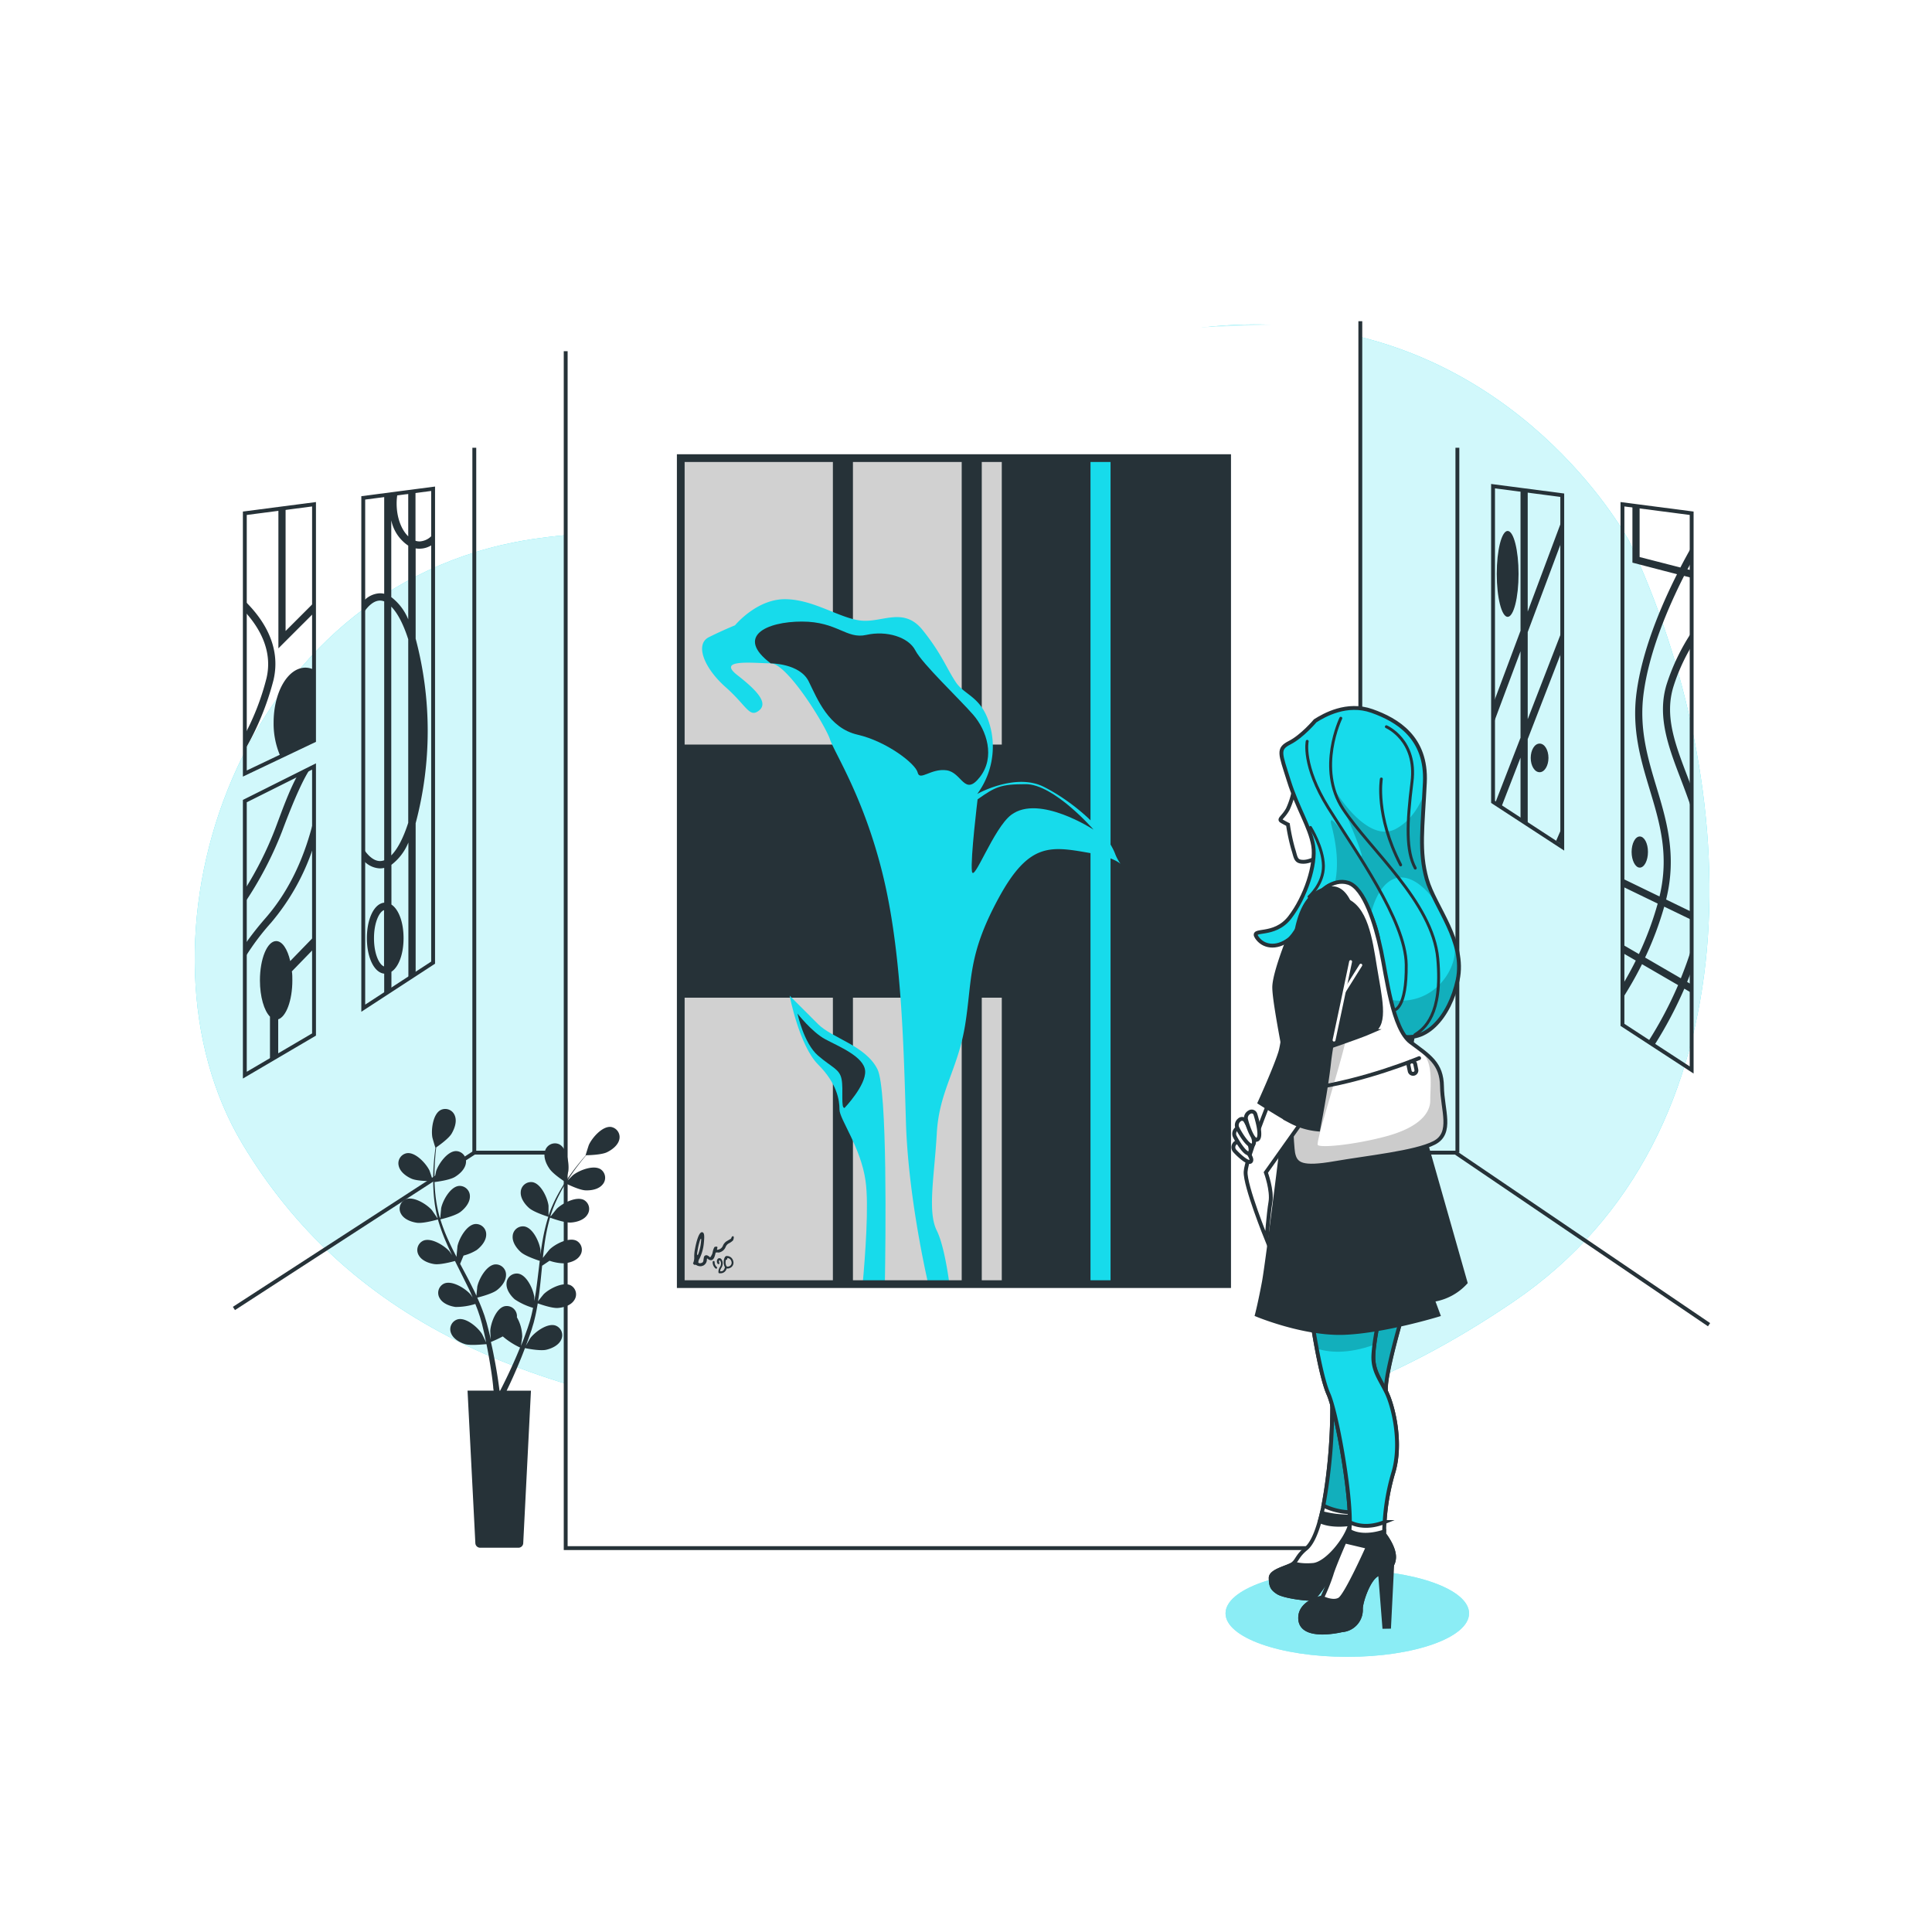 <svg class="animated" id="freepik_stories-art-lover" xmlns="http://www.w3.org/2000/svg" xmlns:xlink="http://www.w3.org/1999/xlink" viewBox="0 0 500 500" version="1.1" xmlns:svgjs="http://svgjs.com/svgjs"><style>svg#freepik_stories-art-lover:not(.animated) .animable {opacity: 0;}svg#freepik_stories-art-lover.animated #freepik--background-simple--inject-2 {animation: 1.6s 1 forwards cubic-bezier(.36,-0.01,.5,1.38) fadeIn;animation-delay: 0s;}svg#freepik_stories-art-lover.animated #freepik--Background--inject-2 {animation: 1.0s 1 forwards cubic-bezier(.36,-0.01,.5,1.38) fadeIn;animation-delay: 0s;}svg#freepik_stories-art-lover.animated #freepik--Picture--inject-2 {animation: 1s 1 forwards cubic-bezier(.36,-0.01,.5,1.38) fadeIn;animation-delay: 0s;}svg#freepik_stories-art-lover.animated #freepik--Character--inject-2 {animation: 1.0s 1 forwards cubic-bezier(.36,-0.01,.5,1.38) fadeIn;animation-delay: s;}            @keyframes fadeIn {                0% {                    opacity: 0;                }                100% {                    opacity: 1;                }            }        </style><g id="freepik--background-simple--inject-2" class="animable animator-active" style="transform-origin: 246.402px 228.206px;"><path d="M421.56,139.92s-25.48-47.87-81.75-55-95.55,27.48-137,45.21c-21.68,9.28-46.45,5.68-69.47,10.17C59.78,154.71,32.05,244.75,62.71,296c26.54,44.33,73.26,67.38,144.39,72.7s121,11.52,184.73-31.92S451.29,202.86,421.56,139.92Z" style="fill: rgb(23, 219, 235); transform-origin: 246.402px 228.206px;" id="eltwpqddz96ff" class="animable"></path><g id="elx27bn05c8"><path d="M421.56,139.92s-25.48-47.87-81.75-55-95.55,27.48-137,45.21c-21.68,9.28-46.45,5.68-69.47,10.17C59.78,154.71,32.05,244.75,62.71,296c26.54,44.33,73.26,67.38,144.39,72.7s121,11.52,184.73-31.92S451.29,202.86,421.56,139.92Z" style="fill: rgb(255, 255, 255); opacity: 0.8; transform-origin: 246.402px 228.206px;" class="animable"></path></g></g><g id="freepik--Background--inject-2" class="animable" style="transform-origin: 251.42px 229.355px;"><polyline points="356.17 298.3 376.68 298.3 442.3 342.83" style="fill: none; stroke: rgb(38, 50, 56); stroke-miterlimit: 10; transform-origin: 399.235px 320.565px;" id="el9chq5pqvq5v" class="animable"></polyline><line x1="377.17" y1="298.3" x2="377.17" y2="115.88" style="fill: none; stroke: rgb(38, 50, 56); stroke-miterlimit: 10; transform-origin: 377.17px 207.09px;" id="el6iwdnxf2s0u" class="animable"></line><polyline points="146.4 298.3 122.75 298.3 60.54 338.63" style="fill: none; stroke: rgb(38, 50, 56); stroke-miterlimit: 10; transform-origin: 103.47px 318.465px;" id="el34tbeds9463" class="animable"></polyline><line x1="122.75" y1="298.3" x2="122.75" y2="115.88" style="fill: none; stroke: rgb(38, 50, 56); stroke-miterlimit: 10; transform-origin: 122.75px 207.09px;" id="el1axynnmo80t" class="animable"></line><polygon points="63.36 278.25 81.27 267.73 81.27 198.36 63.36 207.32 63.36 278.25" style="fill: none; stroke: rgb(38, 50, 56); stroke-miterlimit: 10; transform-origin: 72.315px 238.305px;" id="elrhxmscbvkbc" class="animable"></polygon><path d="M80.45,198.73l-3.13,1.38c-2.36,4-4.59,10.41-6.1,14.38a89.78,89.78,0,0,1-7.86,15.68v3.43A93.8,93.8,0,0,0,73,215.15C76.08,206.91,78.67,201.16,80.45,198.73Z" style="fill: rgb(38, 50, 56); transform-origin: 71.905px 216.165px;" id="elu1nkicvsspj" class="animable"></path><path d="M71.48,243.55c-2.32,0-4.21,4.55-4.21,10.16,0,4.24,1.08,7.87,2.6,9.39v11.29L72,273v-9.2c2.06-.66,3.66-4.91,3.66-10.07,0-.81,0-1.59-.12-2.35l5.7-5.87v-3.1l-6.13,6.31C74.41,245.63,73.05,243.55,71.48,243.55Z" style="fill: rgb(38, 50, 56); transform-origin: 74.255px 258.4px;" id="el0hoa92r59dtk" class="animable"></path><path d="M68.73,237.59a80,80,0,0,0-5.37,6.84v3.44a63.74,63.74,0,0,1,6.78-9.06,58.47,58.47,0,0,0,11.13-20.13v-6.85C79.12,220.87,75.34,230,68.73,237.59Z" style="fill: rgb(38, 50, 56); transform-origin: 72.315px 229.85px;" id="elwwiqao0a79f" class="animable"></path><polygon points="94.01 260.92 112.09 249.13 112.09 126.49 94.01 128.85 94.01 260.92" style="fill: none; stroke: rgb(38, 50, 56); stroke-miterlimit: 10; transform-origin: 103.05px 193.705px;" id="eld1n6mu5hirh" class="animable"></polygon><path d="M108.6,142a5.88,5.88,0,0,0,3.49-1.19v-2.6a4.65,4.65,0,0,1-3.49,1.91,3.47,3.47,0,0,1-1.07-.17v-12.9l-1.88.24v11.51c-1.8-1.72-3-4.9-3-8.47a14.49,14.49,0,0,1,.24-2.67l-3.46.45v25.56a4.84,4.84,0,0,0-1.08-.13,6,6,0,0,0-4.3,2.08v3c1.38-2.07,2.85-3.19,4.3-3.19a3.19,3.19,0,0,1,1.08.21v67a3.17,3.17,0,0,1-1.08.2c-1.45,0-2.92-1.12-4.3-3.18v3a6,6,0,0,0,4.3,2.08,4.84,4.84,0,0,0,1.08-.13v9c-2.57.25-4.48,4.11-4.48,9.18s1.91,8.94,4.48,9.19v5.41l1.87-1.23v-4.67c1.87-1.23,3.14-4.55,3.14-8.7s-1.27-7.46-3.14-8.69V223.81a13.8,13.8,0,0,0,4.39-5.77v35.29l1.88-1.22V213.05a92.95,92.95,0,0,0,0-47.76V141.92A5.4,5.4,0,0,0,108.6,142ZM99.39,250.11c-1.16-.37-2.6-3.07-2.6-7.29s1.44-6.91,2.6-7.28Zm6.26-37.17c-1.26,3.93-2.78,6.82-4.39,8.44V157c1.61,1.62,3.13,4.51,4.39,8.44Zm0-52.64a13.8,13.8,0,0,0-4.39-5.77V134.66a10.47,10.47,0,0,0,4.39,6.55Z" style="fill: rgb(38, 50, 56); transform-origin: 103.07px 192.22px;" id="el2pewx83zhhb" class="animable"></path><polygon points="404.31 219.21 386.4 207.53 386.4 125.82 404.31 128.16 404.31 219.21" style="fill: none; stroke: rgb(38, 50, 56); stroke-miterlimit: 10; transform-origin: 395.355px 172.515px;" id="elckis2xj3zha" class="animable"></polygon><polygon points="402.71 217.64 404.31 218.63 404.31 213.96 402.71 217.64" style="fill: rgb(38, 50, 56); transform-origin: 403.51px 216.295px;" id="elx4d31d7eyxi" class="animable"></polygon><polygon points="393.51 190.93 386.94 207.87 388.55 208.86 393.51 196.07 393.51 211.94 395.37 213.09 395.37 191.28 404.31 168.21 404.31 163.06 395.37 186.13 395.37 163.58 404.31 139.68 404.31 134.37 395.37 158.27 395.37 127 393.51 126.75 393.51 163.24 386.4 182.24 386.4 187.55 393.51 168.55 393.51 190.93" style="fill: rgb(38, 50, 56); transform-origin: 395.355px 169.92px;" id="el27feulxqyw6" class="animable"></polygon><path d="M393,148.52c0,6.14-1.26,11.12-2.82,11.12s-2.82-5-2.82-11.12,1.26-11.11,2.82-11.11S393,142.39,393,148.52Z" style="fill: rgb(38, 50, 56); transform-origin: 390.18px 148.525px;" id="elrmlxo9cften" class="animable"></path><path d="M400.74,196.15c0,2-1,3.7-2.29,3.7s-2.3-1.66-2.3-3.7,1-3.71,2.3-3.71S400.74,194.1,400.74,196.15Z" style="fill: rgb(38, 50, 56); transform-origin: 398.445px 196.145px;" id="elujc85fammh" class="animable"></path><polygon points="63.36 200.19 81.27 191.67 81.27 130.5 63.36 132.83 63.36 200.19" style="fill: none; stroke: rgb(38, 50, 56); stroke-miterlimit: 10; transform-origin: 72.315px 165.345px;" id="elkzijnx9w6e" class="animable"></polygon><polygon points="73.91 163.3 73.91 131.46 72.05 131.7 72.05 167.79 81.27 158.57 81.27 155.94 73.91 163.3" style="fill: rgb(38, 50, 56); transform-origin: 76.66px 149.625px;" id="ely0twpuykja" class="animable"></polygon><path d="M63.36,155.53v2.76c3.88,4.25,7.26,10.22,5.61,17.23a64.9,64.9,0,0,1-5.61,14.57v4A71.67,71.67,0,0,0,70.78,176C72.84,167.2,68.07,160.13,63.36,155.53Z" style="fill: rgb(38, 50, 56); transform-origin: 67.316px 174.81px;" id="elhj1nfq06bqf" class="animable"></path><path d="M70.81,187a21.15,21.15,0,0,0,1.8,8.83l8.66-4.12V173.34a5,5,0,0,0-2.23-.55C74.49,172.79,70.81,179.14,70.81,187Z" style="fill: rgb(38, 50, 56); transform-origin: 76.039px 184.31px;" id="el3ewb5qcqr" class="animable"></path><polygon points="437.8 276.91 419.89 265.23 419.89 130.5 437.8 132.83 437.8 276.91" style="fill: none; stroke: rgb(38, 50, 56); stroke-miterlimit: 10; transform-origin: 428.845px 203.705px;" id="ell2wwwxo43un" class="animable"></polygon><path d="M437.8,141.5c-.86,1.51-1.86,3.32-2.92,5.37l-10.55-2.71V131.08l-1.86-.25v14.78l11.54,3c-4.21,8.36-9.1,19.93-10.5,30.85-1.21,9.44,1.14,17.26,3.42,24.83,2.64,8.75,5.11,17,2.55,27.72l-9.59-4.65v2.07l9.12,4.42a83.51,83.51,0,0,1-4.86,13.06l-4.26-2.47v2.15l3.45,2c-1.14,2.3-2.31,4.4-3.45,6.32v3.52a95.37,95.37,0,0,0,5.06-8.9l9.34,5.42a102.42,102.42,0,0,1-7.76,14.65l1.55,1a104.58,104.58,0,0,0,7.82-14.73l1.9,1.1V254.8l-1.17-.68c.4-1,.79-2,1.17-3v-5.84C437,248,436,250.68,435,253.18l-9.25-5.37a85.28,85.28,0,0,0,4.95-13.17l7.09,3.43V236l-6.6-3.2c2.83-11.37.14-20.38-2.49-29.09-2.22-7.38-4.52-15-3.36-24.06,1.39-10.83,6.32-22.37,10.5-30.61l1.95.5v-1.92l-1.08-.28,1.08-2Z" style="fill: rgb(38, 50, 56); transform-origin: 428.845px 200.715px;" id="elt8eq6rptwjq" class="animable"></path><path d="M435,201.68c.95,2.49,1.92,5.06,2.81,7.75v-5.58L436.73,201c-3.2-8.4-6-15.65-3.65-23.29a49,49,0,0,1,4.72-10.5v-3.59a54.34,54.34,0,0,0-6.5,13.56C428.8,185.44,431.8,193.33,435,201.68Z" style="fill: rgb(38, 50, 56); transform-origin: 434.091px 186.525px;" id="elimmbfrofvi" class="animable"></path><path d="M426.49,220.48c0-2.24-.95-4-2.12-4s-2.11,1.81-2.11,4,.95,4.06,2.11,4.06S426.49,222.73,426.49,220.48Z" style="fill: rgb(38, 50, 56); transform-origin: 424.375px 220.51px;" id="eli8l4b4ujdx" class="animable"></path></g><g id="freepik--Picture--inject-2" class="animable" style="transform-origin: 249.225px 241.89px;"><polyline points="146.4 90.89 146.4 400.65 352.05 400.65 352.05 83.13" style="fill: rgb(255, 255, 255); stroke: rgb(38, 50, 56); stroke-miterlimit: 10; transform-origin: 249.225px 241.89px;" id="el81i480ne1y7" class="animable"></polyline><rect x="176.18" y="118.56" width="141.4" height="213.77" style="fill: rgb(255, 255, 255); transform-origin: 246.88px 225.445px;" id="el0v5ah6qnvymk" class="animable"></rect><g style="clip-path: url(&quot;#freepik--clip-path--inject-2&quot;); transform-origin: 246.88px 225.48px;" id="elw6u6h8d1d2" class="animable"><g id="el0ymv06r6xv2"><rect x="176.18" y="118.56" width="141.4" height="213.77" style="opacity: 0.18; transform-origin: 246.88px 225.445px;" class="animable"></rect></g><rect x="259.76" y="118.56" width="57.82" height="213.77" style="fill: rgb(38, 50, 56); stroke: rgb(38, 50, 56); stroke-miterlimit: 10; transform-origin: 288.67px 225.445px;" id="eldu4e7wfqqyg" class="animable"></rect><rect x="176.18" y="192.69" width="141.4" height="65.51" style="fill: rgb(38, 50, 56); transform-origin: 246.88px 225.445px;" id="eluape1zp9a6" class="animable"></rect><rect x="282.22" y="118.56" width="5.19" height="213.77" style="fill: rgb(23, 219, 235); transform-origin: 284.815px 225.445px;" id="elyiwimy55wln" class="animable"></rect><rect x="215.55" y="118.56" width="5.19" height="213.77" style="fill: rgb(38, 50, 56); transform-origin: 218.145px 225.445px;" id="elvwj8e8a3zos" class="animable"></rect><path d="M185.33,328.33a.25.25,0,0,1-.19-.09,2.11,2.11,0,0,1-.7-1.67.25.25,0,0,1,.28-.22.25.25,0,0,1,.22.27,1.66,1.66,0,0,0,.58,1.3.25.25,0,0,1,0,.35A.27.27,0,0,1,185.33,328.33Z" style="fill: rgb(38, 50, 56); transform-origin: 185.015px 327.339px;" id="elhspbf06v8j" class="animable"></path><path d="M186.57,329.52l-.43,0a.26.26,0,0,1-.2-.22,2.15,2.15,0,0,1,.35-1.36,1.57,1.57,0,0,0,.28-1.23c-.1-.4-.25-.53-.33-.55s-.05,0-.09,0a.65.65,0,0,0,0,.63.26.26,0,0,1-.11.34.25.25,0,0,1-.34-.12,1.07,1.07,0,0,1,0-1.15.58.58,0,0,1,.59-.23c.19,0,.53.22.71.93a2.09,2.09,0,0,1-.33,1.58,2.08,2.08,0,0,0-.31.87c.73.06,1-.26,1.22-.92a.25.25,0,1,1,.47.18A1.57,1.57,0,0,1,186.57,329.52Z" style="fill: rgb(38, 50, 56); transform-origin: 186.8px 327.569px;" id="el901ku3rcdr4" class="animable"></path><path d="M188.31,328.3a.86.86,0,0,1-.68-.3,2.8,2.8,0,0,1,0-2.71.22.22,0,0,1,.12-.09.26.26,0,0,1,.19-.13,1.64,1.64,0,0,1,1.79,1.2,1.47,1.47,0,0,1-.71,1.83A1.64,1.64,0,0,1,188.31,328.3Zm-.4-2.32a2.09,2.09,0,0,0,.09,1.69c.16.18.44.17.83,0a1,1,0,0,0,.45-1.23,1.13,1.13,0,0,0-1.06-.86.76.76,0,0,0,0,.15.25.25,0,0,1-.21.28A.14.14,0,0,1,187.91,326Z" style="fill: rgb(38, 50, 56); transform-origin: 188.553px 326.679px;" id="eln7xk0zbomeg" class="animable"></path><path d="M181.6,327.67a1.94,1.94,0,0,1-1.13-.13,2.79,2.79,0,0,0-.51-.23c-.17,0-.26.12-.44-.11l-.11-.15h0c-.06-.08-.07-.18,0-.22a3.45,3.45,0,0,0,.26-1.39,9.34,9.34,0,0,1,.18-2.12c.19-1.07.9-4.57,1.87-4.42.45.07.67.53.44,2.73a11.7,11.7,0,0,1-1.1,4.06,1.88,1.88,0,0,0-.33,1.12l.06,0c.18.16.48.16.86,0s.37-.46.45-1,.13-.79.49-.92.71.11,1,.36l.18.15c.08,0,.33-.4.56-.9,0,0,0,0,.12-.48a4.24,4.24,0,0,1,.38-1.16l.11-.16a1.51,1.51,0,0,1,.62-.06.24.24,0,0,1,.1.27c0,.1-.07.26-.09.35s0,.19.1.2l.27-.08a1.6,1.6,0,0,0,1.15-1,2.54,2.54,0,0,1,1-1.18l1-.58c.23-.14.2-.58.49-.67.56-.18.25.92.09,1.11a4.63,4.63,0,0,1-1.16.78,1.85,1.85,0,0,0-.72.88,2.3,2.3,0,0,1-1.61,1.4l-.16.05a1.88,1.88,0,0,0-.81,0c-.2.85-.4,1.73-1,1.94a1.11,1.11,0,0,1-1-.3l-.1-.09c-.07-.05-.15,0-.17.11V326a1.75,1.75,0,0,1-.91,1.52Zm-.13-6.82c0-.42-.14-.34-.33.18a15.76,15.76,0,0,0-.57,2.42c-.15.83-.16.94-.16.94,0,.55.13.59.33.07a11.76,11.76,0,0,0,.66-2.91Z" style="fill: rgb(38, 50, 56); transform-origin: 184.631px 323.299px;" id="el92mvdqfawip" class="animable"></path><rect x="248.89" y="118.56" width="5.19" height="213.77" style="fill: rgb(38, 50, 56); transform-origin: 251.485px 225.445px;" id="ell1lnamcsw57" class="animable"></rect><path d="M288.54,220.82c-2.46-6.14-11.06-13.51-18.43-17.2s-17.2,1.85-17.2,1.85a20.6,20.6,0,0,0,3.69-16c-1.85-9.21-6.76-9.21-9.22-12.9s-3.68-7.37-8.6-13.51-10.44-1.85-16-2.46-12.29-5.53-19.66-5.53-12.9,6.76-12.9,6.76-3.07,1.23-6.76,3.07-1.23,8,4.3,12.9,6.14,8,8.6,6.14,0-4.91-5.53-9.21,4.3-3.07,8.6-3.07,14.13,16,15.36,19.66,8.6,14.74,13.52,34.4,5.53,43.62,6.14,64.5c.52,17.76,4.59,36.84,5.8,42.16h5.47c-.54-4-1.64-10.6-3.28-13.9-2.46-4.91-.62-14.13,0-25.19s5.53-16.58,7.37-28.25.61-17.82,8.6-32.56S272,219,282.4,220.82c4.49.8,6.7,2,7.58,2.72A11.67,11.67,0,0,1,288.54,220.82Z" style="fill: rgb(23, 219, 235); transform-origin: 235.843px 243.725px;" id="eluby5qg5736" class="animable"></path><path d="M223.25,332.4H229c.2-11.64.69-50.46-1.91-55.67-3.07-6.15-11.67-8-15.36-11.67l-7.37-7.38s2.46,12.9,7.37,17.82,5.53,9.21,5.53,11.67S222.81,297,224,305.6C224.92,311.8,223.89,325.32,223.25,332.4Z" style="fill: rgb(23, 219, 235); transform-origin: 216.766px 295.04px;" id="elf5i2t42h598" class="animable"></path><path d="M199.46,171.68s7.52,0,9.82,4.65,5.18,12.09,12.67,13.81,15,7.49,15.54,9.79,3.45-1.15,7.48-.58,4.61,6.91,8.64,1.73S255.34,189,251.88,185s-13.24-13.24-15-16.69-7.48-5.18-12.66-4-7.48-3.45-16.69-3.45S190.22,164.72,199.46,171.68Z" style="fill: rgb(38, 50, 56); transform-origin: 225.564px 181.981px;" id="el7v3yjeihexb" class="animable"></path><path d="M253,206.87s-1.87,15.31-1.47,18.58,5.58-11.14,10.19-14.58c7.21-5.39,21.29,3.84,21.29,3.84s-10.2-11.77-17.55-11.77C259,202.94,257.57,203.63,253,206.87Z" style="fill: rgb(38, 50, 56); transform-origin: 267.242px 214.435px;" id="el2kxxbfvrcfh" class="animable"></path><path d="M218.59,286.71s5.57-5.83,5.31-9.55-6.9-6.36-10.35-8.22-7.16-6.63-7.16-6.63S208,270,211.7,273.18s5.57,3.45,6.1,6.11S217.53,287,218.59,286.71Z" style="fill: rgb(38, 50, 56); transform-origin: 215.149px 274.516px;" id="el591340gmoz" class="animable"></path></g><rect x="176.18" y="118.56" width="141.4" height="213.77" style="fill: none; stroke: rgb(38, 50, 56); stroke-miterlimit: 10; stroke-width: 2px; transform-origin: 246.88px 225.445px;" id="elemqvmum15mf" class="animable"></rect></g><g id="freepik--Plants--inject-2" class="animable" style="transform-origin: 131.726px 343.773px;"><path d="M106.52,305.05c1.61.7,5.54.62,5.55.62s-.85-2.58-.92-2.74c-.87-1.8-3.6-4.79-5.82-4.49a2.65,2.65,0,0,0-2.13,3.33C103.57,303.31,105.15,304.45,106.52,305.05Z" style="fill: rgb(38, 50, 56); transform-origin: 107.586px 302.046px;" id="eloj0q42micy9" class="animable"></path><path d="M146.34,305.92s.72-2.62.74-2.79c.28-2-.35-6-2.37-7a2.66,2.66,0,0,0-3.61,1.6c-.55,1.49.14,3.32,1,4.57C143,303.82,146.34,305.92,146.34,305.92Z" style="fill: rgb(38, 50, 56); transform-origin: 144.023px 300.91px;" id="el4tm4yf5jzn" class="animable"></path><path d="M158.1,291.65c-2.23-.24-4.88,2.82-5.7,4.65-.07.15-.89,2.75-.85,2.75h0c-.42.48-.87,1-1.34,1.58-.88,1.07-1.85,2.29-2.83,3.69a47,47,0,0,0-2.92,4.66,34.36,34.36,0,0,0-2.5,5.62s0,0,0,.07c0-.65,0-2.49,0-2.63-.25-2-1.92-5.68-4.12-6.09a2.67,2.67,0,0,0-3.07,2.5c-.13,1.58,1,3.16,2.13,4.16,1.26,1.12,4.76,2.21,5,2.29a47.22,47.22,0,0,0-1.47,6.1c-.22,1.2-.39,2.41-.56,3.63,0-.56,0-1.07,0-1.14-.25-2-1.92-5.68-4.13-6.08a2.65,2.65,0,0,0-3.06,2.49c-.13,1.58,1,3.16,2.13,4.16s4.1,2,4.88,2.25c-.06.47-.12.93-.17,1.4-.27,2.25-.53,4.5-.85,6.7-.12.77-.26,1.53-.39,2.29,0-.5,0-.93,0-1-.26-2-1.92-5.68-4.13-6.08a2.65,2.65,0,0,0-3.06,2.49c-.13,1.58,1,3.16,2.13,4.16a16.91,16.91,0,0,0,4.74,2.2c-.17.77-.33,1.55-.52,2.29-.15.5-.25,1-.42,1.5l-.48,1.47c-.33.93-.68,1.89-1,2.78-.24.63-.48,1.22-.72,1.81.12-.77.33-2.28.33-2.41a10.3,10.3,0,0,0-1.38-5,2.35,2.35,0,0,0,0-.59,2.64,2.64,0,0,0-3.24-2.25c-2.17.58-3.54,4.38-3.65,6.38,0,.12.07,1.41.14,2.22-.11-.47-.21-.93-.33-1.41-.23-1-.48-1.91-.75-2.94l-.45-1.48c-.14-.5-.35-1-.53-1.52-.43-1.17-.92-2.34-1.44-3.5.84-.2,3.81-1,5-1.87s2.45-2.4,2.44-4a2.66,2.66,0,0,0-2.87-2.72c-2.23.25-4.17,3.8-4.57,5.76,0,.12-.16,1.56-.22,2.36-.31-.7-.63-1.4-1-2.09-1-2.07-2.13-4.12-3.22-6.18l.89-2.14a12.14,12.14,0,0,0,3.42-1.45c1.19-.91,2.45-2.4,2.44-4a2.66,2.66,0,0,0-2.87-2.71c-2.23.24-4.17,3.79-4.57,5.75,0,.15-.22,2.22-.24,2.75-.7-1.35-1.39-2.7-2-4.07a44.13,44.13,0,0,1-2.19-5.65c.14,0,3.84-.87,5.21-1.92,1.19-.91,2.45-2.4,2.44-4a2.66,2.66,0,0,0-2.87-2.72c-2.23.25-4.17,3.8-4.57,5.76,0,.13-.17,1.71-.22,2.46l-.13,0a34.17,34.17,0,0,1-1.14-6c-.13-1.11-.18-2.18-.22-3.23.71-.08,3.94-.51,5.27-1.32s2.7-2.12,2.86-3.69a2.66,2.66,0,0,0-2.55-3c-2.25,0-4.56,3.32-5.18,5.22,0,.11-.26,1.2-.41,2,0-.47,0-.95,0-1.41,0-1.69.11-3.25.22-4.62.06-.78.14-1.49.22-2.15.65-.44,3.24-2.27,4-3.58s1.41-3.12.83-4.6a2.65,2.65,0,0,0-3.65-1.5c-2,1-2.52,5-2.19,7,0,.17.78,2.79.82,2.77l0,0c-.08.63-.17,1.31-.25,2.06-.14,1.37-.28,2.93-.32,4.63a49.43,49.43,0,0,0,.13,5.5,35.64,35.64,0,0,0,1,6.07l0,.07c-.36-.55-1.4-2.07-1.49-2.18-1.31-1.51-4.73-3.67-6.8-2.79a2.65,2.65,0,0,0-1.17,3.77c.76,1.39,2.59,2.07,4.07,2.29,1.67.24,5.18-.78,5.46-.86a46,46,0,0,0,2.13,5.9c.48,1.12,1,2.23,1.54,3.34-.32-.47-.61-.89-.66-.95-1.31-1.51-4.73-3.67-6.79-2.79a2.65,2.65,0,0,0-1.18,3.77c.76,1.39,2.59,2.08,4.07,2.29s4.52-.59,5.31-.81l.63,1.27c1,2,2,4,3,6.05.34.71.64,1.42.94,2.13-.28-.42-.53-.77-.57-.82-1.31-1.51-4.73-3.67-6.8-2.79a2.65,2.65,0,0,0-1.17,3.77c.76,1.39,2.59,2.07,4.07,2.29a16.62,16.62,0,0,0,5.16-.78c.29.74.59,1.47.83,2.2.16.5.35,1,.48,1.48l.42,1.49c.23,1,.47,1.95.67,2.89.14.65.27,1.28.4,1.91-.32-.71-1-2.09-1.06-2.19-1.06-1.7-4.12-4.35-6.29-3.8a2.66,2.66,0,0,0-1.74,3.55c.55,1.49,2.25,2.45,3.68,2.88s5.06,0,5.5,0c.21,1,.4,2.05.57,3,.59,3.33,1,6.12,1.17,8.08,0,.35.08.66.11.95H121l1.79,34.91h0l.23,4.57a1.24,1.24,0,0,0,1.23,1.17h9.93a1.23,1.23,0,0,0,1.23-1.17l2-39.48h-6.29c.05-.09.09-.18.14-.29.87-1.79,2.06-4.38,3.35-7.54.42-1,.83-2.07,1.25-3.18.43.09,3.88.79,5.49.43,1.46-.33,3.23-1.16,3.88-2.6a2.65,2.65,0,0,0-1.47-3.67c-2.12-.72-5.37,1.7-6.56,3.31-.07.1-.71,1.21-1.11,1.92.17-.45.34-.89.51-1.36.34-.92.65-1.85,1-2.86.14-.49.29-1,.44-1.48s.26-1,.4-1.56c.29-1.21.52-2.45.73-3.71.81.29,3.71,1.3,5.21,1.19s3.36-.65,4.22-2a2.65,2.65,0,0,0-.89-3.85c-2-1-5.57.87-7,2.28-.08.09-1,1.22-1.47,1.85.11-.76.24-1.51.33-2.28.29-2.29.5-4.61.73-6.93l1.92-1.29a12.12,12.12,0,0,0,3.65.67c1.5-.1,3.37-.65,4.23-2a2.64,2.64,0,0,0-.89-3.84c-2-1-5.57.86-7,2.28-.1.1-1.4,1.73-1.71,2.16.16-1.52.33-3,.56-4.51a47.72,47.72,0,0,1,1.29-5.92c.14.05,3.7,1.39,5.42,1.27,1.49-.1,3.36-.65,4.22-2a2.65,2.65,0,0,0-.89-3.85c-2-1-5.57.87-7,2.28-.09.1-1.08,1.33-1.54,1.93l-.11-.06a34,34,0,0,1,2.35-5.62c.51-1,1-1.93,1.6-2.81.64.31,3.57,1.74,5.13,1.8s3.41-.28,4.42-1.51a2.65,2.65,0,0,0-.47-3.92c-1.86-1.24-5.62.25-7.19,1.5-.09.07-.88.85-1.44,1.43.25-.39.51-.81.76-1.18.93-1.42,1.88-2.65,2.73-3.74.48-.62.94-1.16,1.37-1.67.78,0,4-.11,5.35-.76s2.9-1.82,3.23-3.37A2.66,2.66,0,0,0,158.1,291.65Zm-24.7,59.92c-1.35,3.1-2.59,5.64-3.48,7.4l-.49.95h-.15q-.06-.51-.15-1.14c-.27-2-.7-4.79-1.37-8.14-.2-1.06-.45-2.19-.71-3.34a32,32,0,0,0,3.07-1.44,19.39,19.39,0,0,0,4.47,2.88C134.19,349.72,133.79,350.68,133.4,351.57Z" style="fill: rgb(38, 50, 56); transform-origin: 131.887px 343.773px;" id="elf2uf9teac8k" class="animable"></path></g><g id="freepik--Shadow--inject-2" class="animable" style="transform-origin: 348.68px 417.54px;"><ellipse cx="348.68" cy="417.54" rx="31.51" ry="11.25" style="fill: rgb(23, 219, 235); transform-origin: 348.68px 417.54px;" id="el7mq53sl5ssu" class="animable"></ellipse><g id="elxhdsi3065de"><ellipse cx="348.68" cy="417.54" rx="31.51" ry="11.25" style="fill: rgb(255, 255, 255); opacity: 0.5; transform-origin: 348.68px 417.54px;" class="animable"></ellipse></g></g><g id="freepik--Character--inject-2" class="animable" style="transform-origin: 349.241px 302.865px;"><path d="M335,203.49a20.46,20.46,0,0,1-1.73,5.95c-1.23,2.17-2.48,2.54-1.58,3.07s1.63.88,1.63.88a50.35,50.35,0,0,0,1.33,6.27c.75,2.32.58,3.4,2.73,3.37s4.65-1.85,4.65-1.85.86-3.42.23-10.59A7.3,7.3,0,0,0,335,203.49Z" style="fill: rgb(255, 255, 255); stroke: rgb(38, 50, 56); stroke-linecap: round; stroke-miterlimit: 10; transform-origin: 336.937px 213.26px;" id="elow5l0mwc3v" class="animable"></path><path d="M345.78,339.48a194.82,194.82,0,0,0-1,22.75c.16,13.24-1.83,34.5-6.78,38.55-2.09,1.72-2.22,2.78-3.2,3.79s-6,1.82-5.95,3.82.34,2.74,1.85,3.72,6.7,1.67,8.45,1.65,3.45-4.54,6.41-7.07,7-3.87,7.43-5.83c.71-3-1-5.83-1.84-7.73-1.8-4.22,5.34-12.8,7-16.82s1.35-12.51.56-16,4.74-21.8,4.74-21.8Z" style="fill: rgb(255, 255, 255); stroke: rgb(38, 50, 56); stroke-linecap: round; stroke-miterlimit: 10; transform-origin: 346.15px 376.135px;" id="el1i1q2j37g8b" class="animable"></path><path d="M328.87,408.39c0,2,.34,2.74,1.85,3.72s6.7,1.67,8.45,1.65,3.45-4.54,6.41-7.07,7-3.87,7.43-5.83c.71-3-1-5.83-1.84-7.73a2.84,2.84,0,0,1-.2-.72,28,28,0,0,1-8.87-.84q-.25,1.1-.54,2.1c3.22,1.53,7.88.73,7.88.73-1,4-6.13,10.32-9.62,10.61s-5-.44-5-.44C333.83,405.58,328.84,406.39,328.87,408.39Z" style="fill: rgb(38, 50, 56); stroke: rgb(38, 50, 56); stroke-linecap: round; stroke-miterlimit: 10; transform-origin: 341.024px 402.665px;" id="elvd4gcmoa08" class="animable"></path><polygon points="349.19 401.68 350.25 414.59 351.38 414.58 352.12 400.78 349.19 401.68" style="fill: rgb(38, 50, 56); stroke: rgb(38, 50, 56); stroke-linecap: round; stroke-miterlimit: 10; transform-origin: 350.655px 407.685px;" id="elc08g3ywmmbj" class="animable"></polygon><path d="M345.78,339.48a194.82,194.82,0,0,0-1,22.75,143.46,143.46,0,0,1-2.29,27.42,16.6,16.6,0,0,0,8.38,1.68c.21-4.53,5.84-11.51,7.32-15,1.7-4,1.35-12.51.56-16s4.74-21.8,4.74-21.8Z" style="fill: rgb(23, 219, 235); transform-origin: 352.99px 364.946px;" id="eljv8g31d6bgc" class="animable"></path><g style="clip-path: url(&quot;#freepik--clip-path-2--inject-2&quot;); transform-origin: 352.99px 364.946px;" id="elo7goqerpnph" class="animable"><g id="eld3rchc3fmlc"><path d="M345.78,339.48a194.82,194.82,0,0,0-1,22.75,143.46,143.46,0,0,1-2.29,27.42,16.6,16.6,0,0,0,8.38,1.68c.21-4.53,5.84-11.51,7.32-15,1.7-4,1.35-12.51.56-16s4.74-21.8,4.74-21.8Z" style="opacity: 0.2; transform-origin: 352.99px 364.946px;" class="animable"></path></g></g><path d="M345.78,339.48a194.82,194.82,0,0,0-1,22.75,143.46,143.46,0,0,1-2.29,27.42,16.6,16.6,0,0,0,8.38,1.68c.21-4.53,5.84-11.51,7.32-15,1.7-4,1.35-12.51.56-16s4.74-21.8,4.74-21.8Z" style="fill: none; stroke: rgb(38, 50, 56); stroke-linecap: round; stroke-miterlimit: 10; transform-origin: 352.99px 364.946px;" id="el2tzinlw7kjz" class="animable"></path><path d="M339.29,340.06s2.19,15.46,4.5,20.68,6.33,28.41,5.42,35.41c0,0-3.9,8.79-4.62,11.3a48.09,48.09,0,0,1-2.42,6s-5.74,1.06-5.68,5.31c.06,5.75,10.77,3.12,10.77,3.12a5.28,5.28,0,0,0,4.94-5.55c0-1.75,1.9-7.52,4.14-8.8s4.23-1.55,4.44-4.3-2.57-6.21-2.57-6.21a58.44,58.44,0,0,1,2.31-15.77c2.41-7.77,0-17.49-1.75-21s-3.31-5.46-3.35-9,1.62-11,1.62-11S342.54,340.27,339.29,340.06Z" style="fill: rgb(255, 255, 255); stroke: rgb(38, 50, 56); stroke-linecap: round; stroke-miterlimit: 10; transform-origin: 349.013px 381.27px;" id="elv1aa325knir" class="animable"></path><path d="M355.42,351.36c0-3.5,1.62-11,1.62-11s-14.5-.08-17.75-.29c0,0,2.19,15.46,4.5,20.68,2.11,4.76,5.63,24.46,5.55,33.2,1.5.75,4.64,1.7,9-.05a56.53,56.53,0,0,1,2.2-12.61c2.41-7.77,0-17.49-1.75-21S355.46,354.86,355.42,351.36Z" style="fill: rgb(23, 219, 235); transform-origin: 350.423px 367.48px;" id="el9pw0r54ha6d" class="animable"></path><g style="clip-path: url(&quot;#freepik--clip-path-3--inject-2&quot;); transform-origin: 348.165px 344.954px;" id="eldt1rjp4x4qa" class="animable"><g id="elwf8aq3wyy4"><path d="M355.68,348c.46-3.55,1.36-7.63,1.36-7.63s-14.5-.08-17.75-.29c0,0,.6,4.18,1.49,8.93C343.79,350,348.72,350.52,355.68,348Z" style="opacity: 0.2; transform-origin: 348.165px 344.954px;" class="animable"></path></g></g><path d="M355.42,351.36c0-3.5,1.62-11,1.62-11s-14.5-.08-17.75-.29c0,0,2.19,15.46,4.5,20.68,2.11,4.76,5.63,24.46,5.55,33.2,1.5.75,4.64,1.7,9-.05a56.53,56.53,0,0,1,2.2-12.61c2.41-7.77,0-17.49-1.75-21S355.46,354.86,355.42,351.36Z" style="fill: none; stroke: rgb(38, 50, 56); stroke-linecap: round; stroke-miterlimit: 10; transform-origin: 350.423px 367.48px;" id="elgva9vjsnf6m" class="animable"></path><polygon points="357.07 406.05 358.25 421.02 359.5 421 360.3 405.02 357.07 406.05" style="fill: rgb(38, 50, 56); stroke: rgb(38, 50, 56); stroke-linecap: round; stroke-miterlimit: 10; transform-origin: 358.685px 413.02px;" id="elg3kmcsoj3y9" class="animable"></polygon><path d="M358.22,396.35c-6.16,2-9-.2-9-.2l-.23.52c-.22.49-.56,1.28-1,2.25l6,1.42s-5.59,12.56-7.33,13.58-4.5-.44-4.5-.44-5.74,1.06-5.68,5.31c.06,5.75,10.77,3.12,10.77,3.12a5.29,5.29,0,0,0,4.94-5.56c0-1.74,1.9-7.51,4.14-8.79s4.23-1.55,4.44-4.3-2.57-6.21-2.57-6.21S358.21,396.79,358.22,396.35Z" style="fill: rgb(38, 50, 56); stroke: rgb(38, 50, 56); stroke-linecap: round; stroke-miterlimit: 10; transform-origin: 348.63px 409.33px;" id="el2byaxkwp9sn" class="animable"></path><path d="M336.13,236.31s-6.42,14.63-6.36,19.3,3.83,22.2,3.85,24.13-5.49,46.48-6.52,52-1.82,8.53-1.82,8.53,12.15,5.08,22.58,4.68,24.39-4.69,24.39-4.69l-1.42-3.83a14.36,14.36,0,0,0,8.46-4.49l-12.61-44.35s-2.3-7.94-1.82-14.26,5.5-22.59,3.16-34.09-12.77-11.94-19.08-10.76S337.73,232.17,336.13,236.31Z" style="fill: rgb(38, 50, 56); stroke: rgb(38, 50, 56); stroke-linecap: round; stroke-miterlimit: 10; transform-origin: 352.285px 286.505px;" id="el22lr4w08ycz" class="animable"></path><path d="M340.37,186.55s-3.36,4-6.58,5.64-2.48,2.73-.24,9.88,5.53,12,6.31,16.81-2,13.31-6.07,18.56-10.2,2.64-8.55,5.13,5.06,3,8.26.62,6.66-14.08,12.22-14.51,9.48,7.7,10.8,13.43-3.08,22.15,4,25.36c8.22,3.72,14.71-4.53,16.71-13.8,2.16-10-6-19-8-26.17s-1.06-13.27-.48-24.95S361.56,186.3,355.06,184,342.69,185.08,340.37,186.55Z" style="fill: rgb(23, 219, 235); transform-origin: 351.278px 225.802px;" id="elbe2vhjf4yao" class="animable"></path><g style="clip-path: url(&quot;#freepik--clip-path-4--inject-2&quot;); transform-origin: 361.018px 236.642px;" id="elm466qm6z7vd" class="animable"><g id="elzzwji00anzo"><g style="opacity: 0.2; transform-origin: 361.018px 236.642px;" class="animable"><path d="M345.72,228.68c3.95-.3,7.07,3.72,9,8.13,1.21-5.33,4.11-10,8.27-9.71,3.43.22,6.91,3.62,9.48,7.72a42.33,42.33,0,0,1-3.26-7.32c-1.89-6.55-1.21-12.24-.63-22.11-1.16,3.1-3.31,6.89-7.24,9.07-7.41,4.12-15.65-9.61-15.65-9.61s5.22,11.26,6.59,15.93-9.34-13.46-7.69-7.14c1.33,5.09,1.94,10.35.84,15.08Z" id="eljazkgum3k9q" class="animable" style="transform-origin: 358.443px 220.83px;"></path><path d="M376.47,245c.79,6.3-6.71,17.6-20.08,12.84.16,4.41,1.08,8.29,4.16,9.68,8.22,3.72,14.71-4.53,16.71-13.8.95-4.43-.1-8.66-1.75-12.61A19.47,19.47,0,0,1,376.47,245Z" id="el6uy9ty2b1c9" class="animable" style="transform-origin: 367.005px 254.772px;"></path></g></g></g><path d="M340.37,186.55s-3.36,4-6.58,5.64-2.48,2.73-.24,9.88,5.53,12,6.31,16.81-2,13.31-6.07,18.56-10.2,2.64-8.55,5.13,5.06,3,8.26.62,6.66-14.08,12.22-14.51,9.48,7.7,10.8,13.43-3.08,22.15,4,25.36c8.22,3.72,14.71-4.53,16.71-13.8,2.16-10-6-19-8-26.17s-1.06-13.27-.48-24.95S361.56,186.3,355.06,184,342.69,185.08,340.37,186.55Z" style="fill: none; stroke: rgb(38, 50, 56); stroke-linecap: round; stroke-miterlimit: 10; transform-origin: 351.278px 225.802px;" id="elfpf5241ytnr" class="animable"></path><path d="M338.3,191.85s-1.39,6.18,5.49,17.24,20,29.11,20.14,40.55-3.09,11.77-3.09,11.77" style="fill: none; stroke: rgb(38, 50, 56); stroke-linecap: round; stroke-miterlimit: 10; stroke-width: 0.75px; transform-origin: 351.06px 226.63px;" id="el5yi015ve39n" class="animable"></path><path d="M347,185.88s-6.3,13,.57,23.46,23.18,24.08,24.52,38.73-3.59,18.24-5.92,19.73" style="fill: none; stroke: rgb(38, 50, 56); stroke-linecap: round; stroke-miterlimit: 10; stroke-width: 0.75px; transform-origin: 358.339px 226.84px;" id="els3xkvepz9dm" class="animable"></path><path d="M357.49,201.6s-1.65,9.4,5,22.24" style="fill: none; stroke: rgb(38, 50, 56); stroke-linecap: round; stroke-miterlimit: 10; stroke-width: 0.75px; transform-origin: 359.899px 212.72px;" id="el8sv2j6ec8ha" class="animable"></path><path d="M358.79,188.08s8,3.43,6.63,14.3-1.55,17.92.85,22.29" style="fill: none; stroke: rgb(38, 50, 56); stroke-linecap: round; stroke-miterlimit: 10; stroke-width: 0.75px; transform-origin: 362.53px 206.375px;" id="ellqsxq2zvei" class="animable"></path><path d="M339.15,214.14s3.29,5.24,3.35,9.93-3.72,8-3.72,8" style="fill: none; stroke: rgb(38, 50, 56); stroke-linecap: round; stroke-miterlimit: 10; stroke-width: 0.75px; transform-origin: 340.64px 223.105px;" id="ela6q51dz3sji" class="animable"></path><path d="M373.19,281.19c-.07-6-3.39-7.93-8.1-11.44s-6.22-16.88-7.67-23.73-4.34-16.23-8.48-17.55-7.65,2.84-7.65,2.84c-9.66,19.34-7.21,64.08-6.62,67.09s2.25,4.09,10.74,2.62,20.84-2.72,25.76-5.25S373.26,287.23,373.19,281.19Zm-18-14.34c-3.83,1.69-15,5.39-15,5.39l-4.12.05s.27-22.8,2.11-30,4.26-11.31,9.78-9.46,6.71,10.09,7.9,17.49S359,265.15,355.17,266.85Z" style="fill: rgb(255, 255, 255); transform-origin: 354.011px 264.941px;" id="elgg17bl4s6xi" class="animable"></path><g style="clip-path: url(&quot;#freepik--clip-path-5--inject-2&quot;); transform-origin: 354.011px 280.38px;" id="elkmgqf1pl9k" class="animable"><g id="el08z7wknf5kga"><path d="M366.37,270.69a19.28,19.28,0,0,0,1.86,2c2.75,2.47,1.92,8.51,1.92,12.08s-3.29,7.14-11.53,9.34-17,3-17.58,2.2,5.83-20.56,7.17-26.83c-4,1.43-8.08,2.76-8.08,2.76l-4.12.05s.07-6.23.41-13.2c-.53.92-1.15,2.16-1.83,3.67-1.28,17.23-.27,33.84.08,35.64.59,3,2.25,4.09,10.74,2.62s20.84-2.72,25.76-5.25,2.09-8.54,2-14.58C373.13,275.71,370.39,273.65,366.37,270.69Z" style="opacity: 0.2; transform-origin: 354.011px 280.38px;" class="animable"></path></g></g><path d="M373.19,281.19c-.07-6-3.39-7.93-8.1-11.44s-6.22-16.88-7.67-23.73-4.34-16.23-8.48-17.55-7.65,2.84-7.65,2.84c-9.66,19.34-7.21,64.08-6.62,67.09s2.25,4.09,10.74,2.62,20.84-2.72,25.76-5.25S373.26,287.23,373.19,281.19Zm-18-14.34c-3.83,1.69-15,5.39-15,5.39l-4.12.05s.27-22.8,2.11-30,4.26-11.31,9.78-9.46,6.71,10.09,7.9,17.49S359,265.15,355.17,266.85Z" style="fill: none; stroke: rgb(38, 50, 56); stroke-linecap: round; stroke-miterlimit: 10; transform-origin: 354.011px 264.941px;" id="el31st7bv7cqe" class="animable"></path><path d="M367.27,273.85s-14.42,6-28.06,7.78" style="fill: rgb(255, 255, 255); stroke: rgb(38, 50, 56); stroke-linecap: round; stroke-miterlimit: 10; transform-origin: 353.24px 277.74px;" id="elhll47p26nt6" class="animable"></path><path d="M364.53,275.78l.3,1.43a.89.89,0,0,0,1.18.64h0a.88.88,0,0,0,.54-1l-.29-1.44a.87.87,0,0,0-1.26-.61h0A.87.87,0,0,0,364.53,275.78Z" style="fill: rgb(255, 255, 255); stroke: rgb(38, 50, 56); stroke-linecap: round; stroke-miterlimit: 10; transform-origin: 365.538px 276.303px;" id="elm683dnte7r" class="animable"></path><path d="M328.74,284.46s-6.14,15.18-6.37,18.76,5.42,17.51,5.42,17.51.48-6.6,1-9.62-1.19-7.68-1.19-7.68L337.85,289Z" style="fill: rgb(255, 255, 255); stroke: rgb(38, 50, 56); stroke-linecap: round; stroke-miterlimit: 10; transform-origin: 330.107px 302.595px;" id="elzt78a9dsoz" class="animable"></path><path d="M320.79,295.89a.84.84,0,0,0-1.32.17,1.44,1.44,0,0,0,0,1.7c.9,1.06,4.05,4,4.36,2.57C324.05,299.29,321.93,297,320.79,295.89Z" style="fill: rgb(255, 255, 255); stroke: rgb(38, 50, 56); stroke-linecap: round; stroke-miterlimit: 10; transform-origin: 321.519px 298.179px;" id="elarhefkmjcnl" class="animable"></path><path d="M321.55,292.33a1,1,0,0,0-1.51-.22,1.66,1.66,0,0,0-.53,1.88c.67,1.45,3.27,5.65,4,4.19C324.13,297.09,322.47,293.92,321.55,292.33Z" style="fill: rgb(255, 255, 255); stroke: rgb(38, 50, 56); stroke-linecap: round; stroke-miterlimit: 10; transform-origin: 321.526px 295.172px;" id="el0trn981wqm8" class="animable"></path><path d="M322.31,290.08a1,1,0,0,0-1.58-.22,1.7,1.7,0,0,0-.54,1.94c.69,1.5,3.39,5.87,4.2,4.35C325,295,323.26,291.73,322.31,290.08Z" style="fill: rgb(255, 255, 255); stroke: rgb(38, 50, 56); stroke-linecap: round; stroke-miterlimit: 10; transform-origin: 322.298px 293.017px;" id="elsdgmstkn9oc" class="animable"></path><path d="M324.89,288.37a1,1,0,0,0-1.49-.56,1.73,1.73,0,0,0-.95,1.78c.35,1.62,2,6.47,3.15,5.16C326.42,293.78,325.46,290.2,324.89,288.37Z" style="fill: rgb(255, 255, 255); stroke: rgb(38, 50, 56); stroke-linecap: round; stroke-miterlimit: 10; transform-origin: 324.176px 291.314px;" id="eley7hn6ohxdu" class="animable"></path><path d="M351,240.8s-1-11.25-6.44-10.91c-4.15.26-7.38,3.11-8.94,10.55s-3,27.77-4.29,31.91-5.34,13-5.34,13,4.7,3,8,4.85a18.72,18.72,0,0,0,7.17,2.11s2.07-10.46,2.81-17.34,5.16-28.07,6-28.36" style="fill: rgb(38, 50, 56); stroke: rgb(38, 50, 56); stroke-linecap: round; stroke-miterlimit: 10; transform-origin: 338.495px 261.096px;" id="els9ewgsxr3za" class="animable"></path><path d="M345.25,269.18s3.85-18.05,4.29-20.32" style="fill: none; stroke: rgb(255, 255, 255); stroke-linecap: round; stroke-miterlimit: 10; stroke-width: 0.75px; transform-origin: 347.395px 259.02px;" id="elppbes0c4gdp" class="animable"></path><line x1="347.96" y1="256.51" x2="352.18" y2="249.78" style="fill: none; stroke: rgb(255, 255, 255); stroke-linecap: round; stroke-miterlimit: 10; stroke-width: 0.75px; transform-origin: 350.07px 253.145px;" id="elp438akeyxtd" class="animable"></line></g><defs>     <filter id="active" height="200%">         <feMorphology in="SourceAlpha" result="DILATED" operator="dilate" radius="2"></feMorphology>                <feFlood flood-color="#32DFEC" flood-opacity="1" result="PINK"></feFlood>        <feComposite in="PINK" in2="DILATED" operator="in" result="OUTLINE"></feComposite>        <feMerge>            <feMergeNode in="OUTLINE"></feMergeNode>            <feMergeNode in="SourceGraphic"></feMergeNode>        </feMerge>    </filter>    <filter id="hover" height="200%">        <feMorphology in="SourceAlpha" result="DILATED" operator="dilate" radius="2"></feMorphology>                <feFlood flood-color="#ff0000" flood-opacity="0.5" result="PINK"></feFlood>        <feComposite in="PINK" in2="DILATED" operator="in" result="OUTLINE"></feComposite>        <feMerge>            <feMergeNode in="OUTLINE"></feMergeNode>            <feMergeNode in="SourceGraphic"></feMergeNode>        </feMerge>            <feColorMatrix type="matrix" values="0   0   0   0   0                0   1   0   0   0                0   0   0   0   0                0   0   0   1   0 "></feColorMatrix>    </filter></defs><defs><clipPath id="freepik--clip-path--inject-2"><rect x="176.18" y="118.56" width="141.4" height="213.77" style="fill:#fff;stroke:#263238;stroke-miterlimit:10;stroke-width:2px"></rect></clipPath><clipPath id="freepik--clip-path-2--inject-2"><path d="M345.78,339.48a194.82,194.82,0,0,0-1,22.75,143.46,143.46,0,0,1-2.29,27.42,16.6,16.6,0,0,0,8.38,1.68c.21-4.53,5.84-11.51,7.32-15,1.7-4,1.35-12.51.56-16s4.74-21.8,4.74-21.8Z" style="fill:#17DBEB;stroke:#263238;stroke-linecap:round;stroke-miterlimit:10"></path></clipPath><clipPath id="freepik--clip-path-3--inject-2"><path d="M355.42,351.36c0-3.5,1.62-11,1.62-11s-14.5-.08-17.75-.29c0,0,2.19,15.46,4.5,20.68,2.11,4.76,5.63,24.46,5.55,33.2,1.5.75,4.64,1.7,9-.05a56.53,56.53,0,0,1,2.2-12.61c2.41-7.77,0-17.49-1.75-21S355.46,354.86,355.42,351.36Z" style="fill:#17DBEB;stroke:#263238;stroke-linecap:round;stroke-miterlimit:10"></path></clipPath><clipPath id="freepik--clip-path-4--inject-2"><path d="M340.37,186.55s-3.36,4-6.58,5.64-2.48,2.73-.24,9.88,5.53,12,6.31,16.81-2,13.31-6.07,18.56-10.2,2.64-8.55,5.13,5.06,3,8.26.62,6.66-14.08,12.22-14.51,9.48,7.7,10.8,13.43-3.08,22.15,4,25.36c8.22,3.72,14.71-4.53,16.71-13.8,2.16-10-6-19-8-26.17s-1.06-13.27-.48-24.95S361.56,186.3,355.06,184,342.69,185.08,340.37,186.55Z" style="fill:#17DBEB;stroke:#263238;stroke-linecap:round;stroke-miterlimit:10"></path></clipPath><clipPath id="freepik--clip-path-5--inject-2"><path d="M373.19,281.19c-.07-6-3.39-7.93-8.1-11.44s-6.22-16.88-7.67-23.73-4.34-16.23-8.48-17.55-7.65,2.84-7.65,2.84c-9.66,19.34-7.21,64.08-6.62,67.09s2.25,4.09,10.74,2.62,20.84-2.72,25.76-5.25S373.26,287.23,373.19,281.19Zm-18-14.34c-3.83,1.69-15,5.39-15,5.39l-4.12.05s.27-22.8,2.11-30,4.26-11.31,9.78-9.46,6.71,10.09,7.9,17.49S359,265.15,355.17,266.85Z" style="fill:#fff;stroke:#263238;stroke-linecap:round;stroke-miterlimit:10"></path></clipPath></defs></svg>